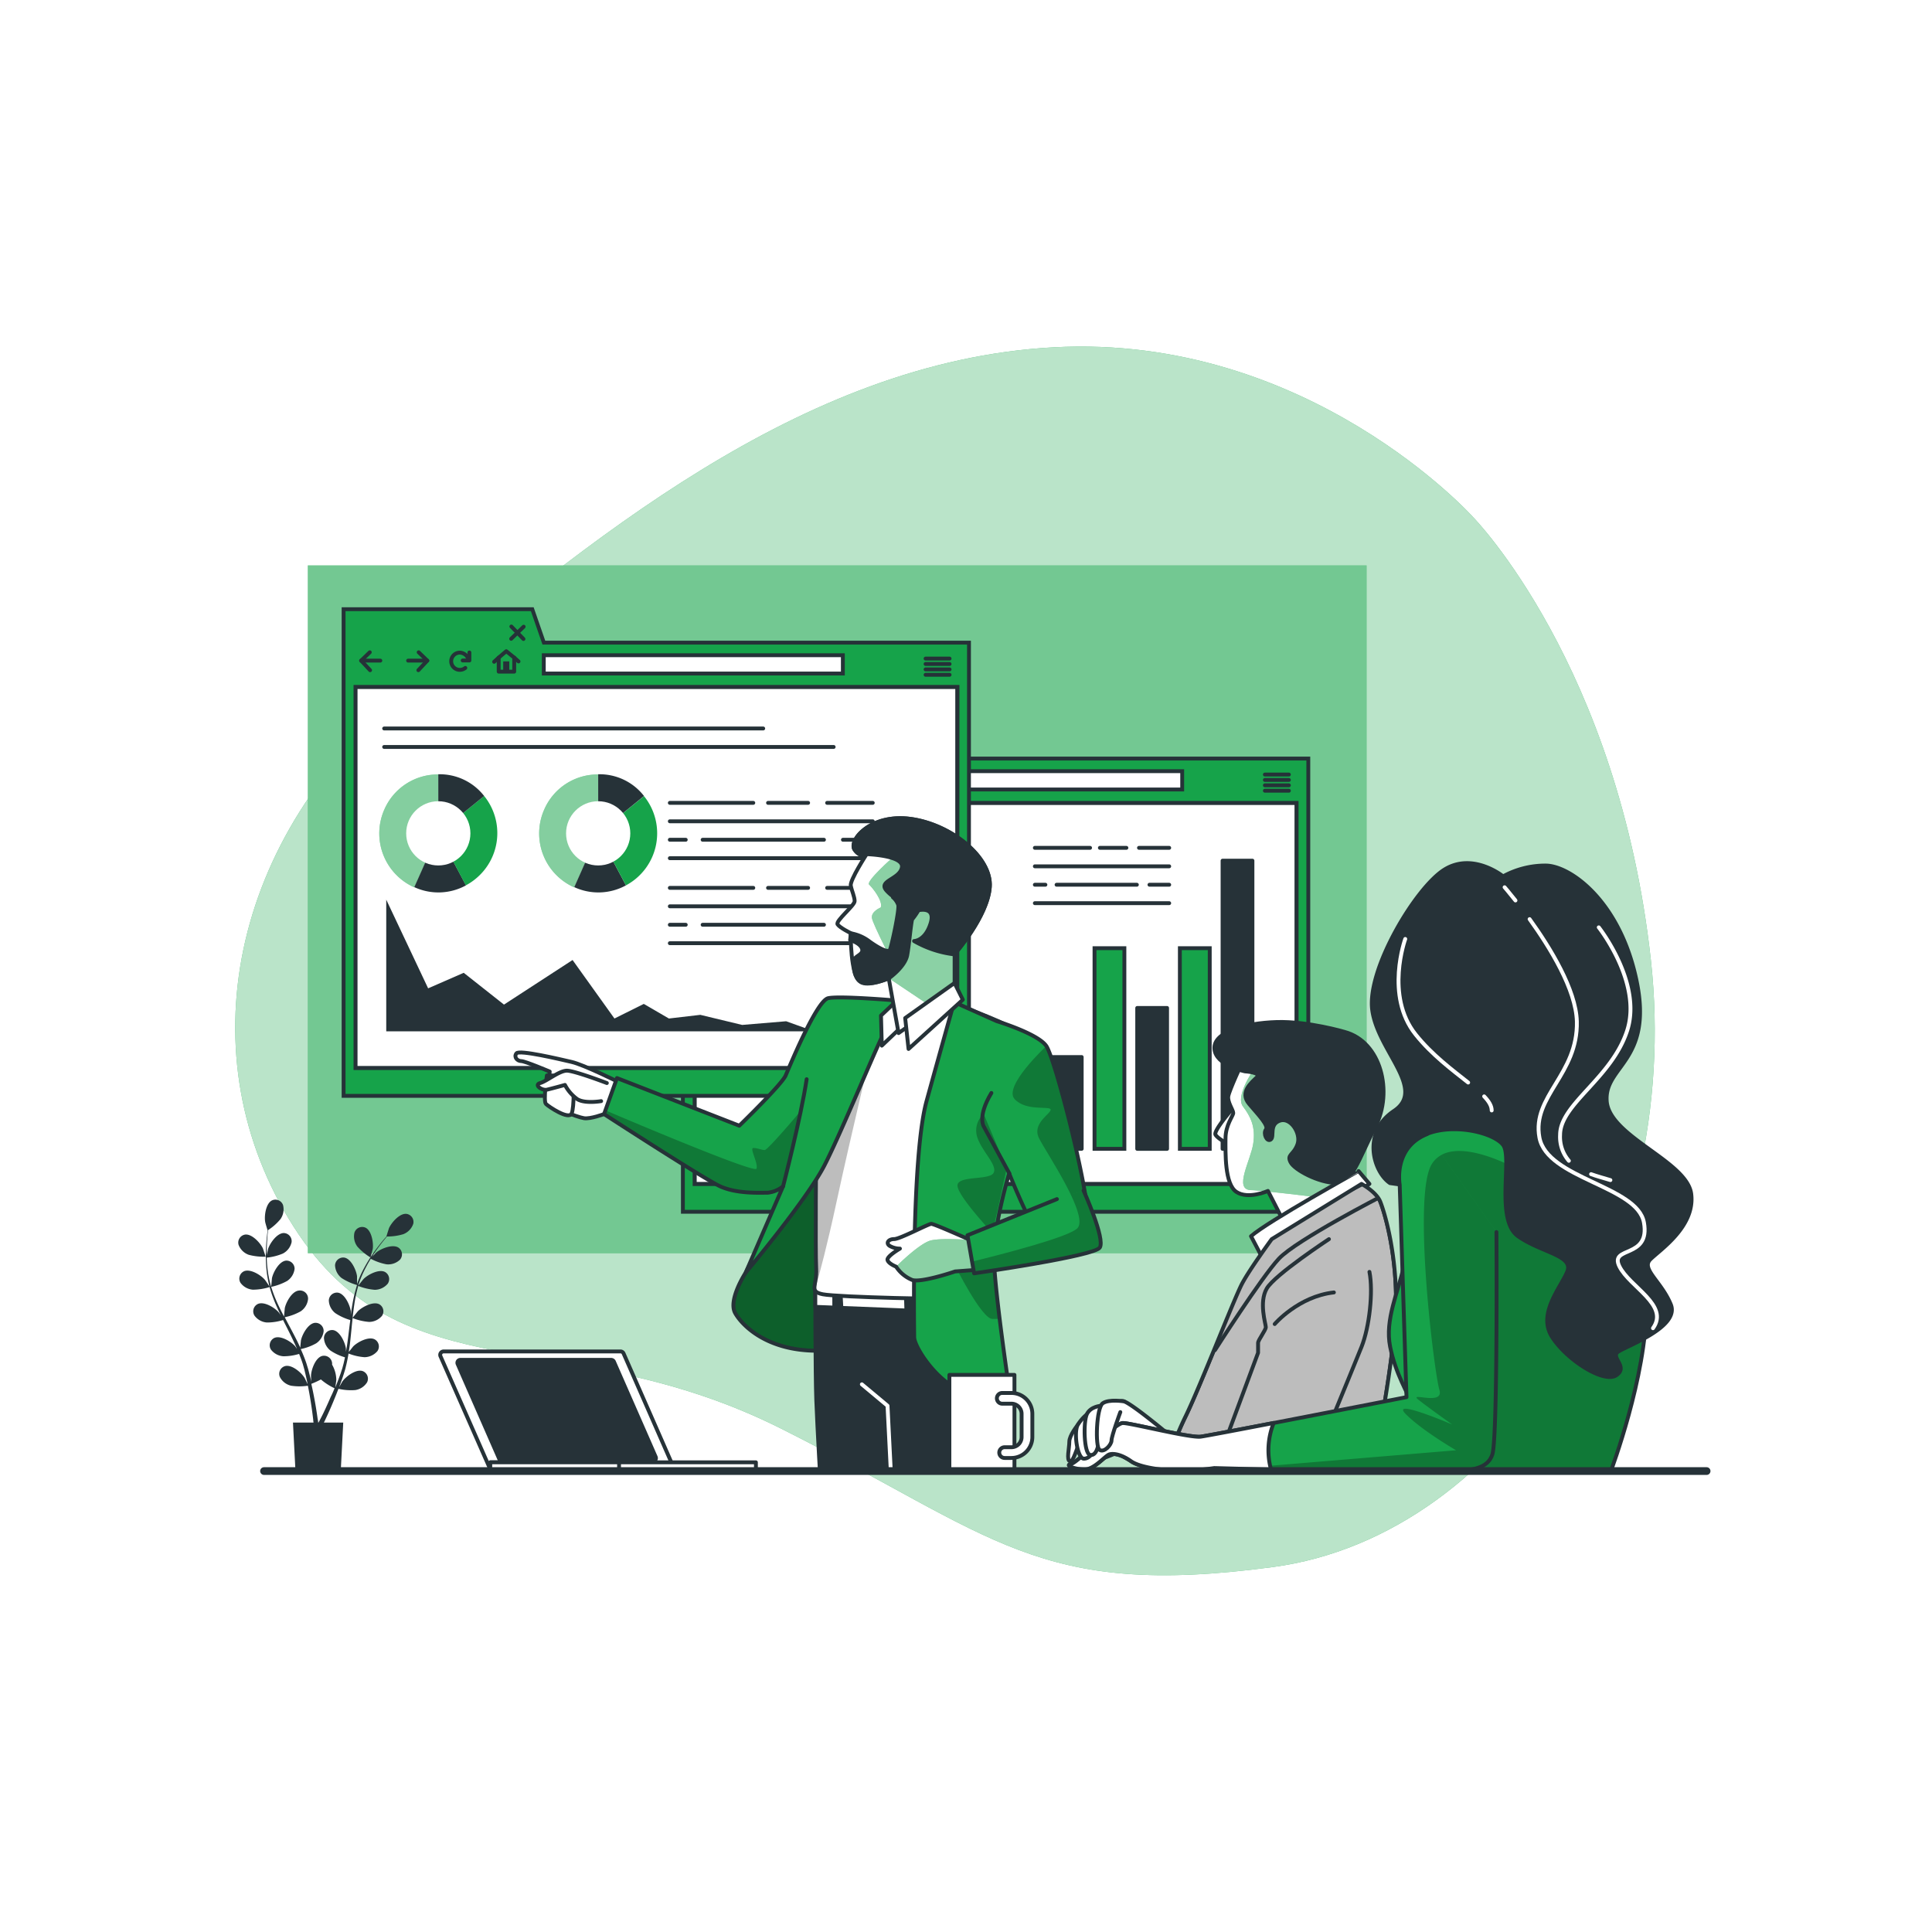 <svg class="animated" id="freepik_stories-report" xmlns="http://www.w3.org/2000/svg" xmlns:xlink="http://www.w3.org/1999/xlink" viewBox="0 0 500 500" version="1.1" xmlns:svgjs="http://svgjs.com/svgjs"><style>svg#freepik_stories-report:not(.animated) .animable {opacity: 0;}svg#freepik_stories-report.animated #freepik--background-simple--inject-93 {animation: 1s 1 forwards cubic-bezier(.36,-0.01,.5,1.38) slideLeft;animation-delay: 0s;}svg#freepik_stories-report.animated #freepik--Windows--inject-93 {animation: 1s 1 forwards cubic-bezier(.36,-0.01,.5,1.38) fadeIn;animation-delay: 0s;}svg#freepik_stories-report.animated #freepik--character-2--inject-93 {animation: 1s 1 forwards cubic-bezier(.36,-0.01,.5,1.38) zoomIn;animation-delay: 0s;}svg#freepik_stories-report.animated #freepik--character-3--inject-93 {animation: 1s 1 forwards cubic-bezier(.36,-0.01,.5,1.38) lightSpeedRight;animation-delay: 0s;}svg#freepik_stories-report.animated #freepik--character-1--inject-93 {animation: 1s 1 forwards cubic-bezier(.36,-0.01,.5,1.38) slideRight;animation-delay: 0s;}svg#freepik_stories-report.animated #freepik--Mug--inject-93 {animation: 1s 1 forwards cubic-bezier(.36,-0.01,.5,1.38) slideUp;animation-delay: 0s;}svg#freepik_stories-report.animated #freepik--Device--inject-93 {animation: 1s 1 forwards cubic-bezier(.36,-0.01,.5,1.38) zoomIn;animation-delay: 0s;}svg#freepik_stories-report.animated #freepik--Plant--inject-93 {animation: 1s 1 forwards cubic-bezier(.36,-0.01,.5,1.38) fadeIn;animation-delay: 0s;}svg#freepik_stories-report.animated #freepik--Desk--inject-93 {animation: 1s 1 forwards cubic-bezier(.36,-0.01,.5,1.38) zoomOut;animation-delay: 0s;}            @keyframes slideLeft {                0% {                    opacity: 0;                    transform: translateX(-30px);                }                100% {                    opacity: 1;                    transform: translateX(0);                }            }                    @keyframes fadeIn {                0% {                    opacity: 0;                }                100% {                    opacity: 1;                }            }                    @keyframes zoomIn {                0% {                    opacity: 0;                    transform: scale(0.5);                }                100% {                    opacity: 1;                    transform: scale(1);                }            }                    @keyframes lightSpeedRight {              from {                transform: translate3d(50%, 0, 0) skewX(-20deg);                opacity: 0;              }              60% {                transform: skewX(10deg);                opacity: 1;              }              80% {                transform: skewX(-2deg);              }              to {                opacity: 1;                transform: translate3d(0, 0, 0);              }            }                    @keyframes slideRight {                0% {                    opacity: 0;                    transform: translateX(30px);                }                100% {                    opacity: 1;                    transform: translateX(0);                }            }                    @keyframes slideUp {                0% {                    opacity: 0;                    transform: translateY(30px);                }                100% {                    opacity: 1;                    transform: inherit;                }            }                    @keyframes zoomOut {                0% {                    opacity: 0;                    transform: scale(1.5);                }                100% {                    opacity: 1;                    transform: scale(1);                }            }        </style><g id="freepik--background-simple--inject-93" class="animable" style="transform-origin: 244.566px 248.683px;"><path d="M381.28,133.88s-42.61-47.57-108.6-44-121.42,51.42-167.3,88.94S48,273.52,76,317.47s70.69,24.42,126.14,52.25,66.19,44,127.23,35.84,106.27-80.78,97.88-157.08S381.28,133.88,381.28,133.88Z" style="fill: #16A34A; transform-origin: 244.566px 248.683px;" id="elh1xs4vynx6v" class="animable"></path><g id="elv9upb5o5sq"><path d="M381.28,133.88s-42.61-47.57-108.6-44-121.42,51.42-167.3,88.94S48,273.52,76,317.47s70.69,24.42,126.14,52.25,66.19,44,127.23,35.84,106.27-80.78,97.88-157.08S381.28,133.88,381.28,133.88Z" style="fill: rgb(255, 255, 255); opacity: 0.7; transform-origin: 244.566px 248.683px;" class="animable" id="el2q7sloabftn"></path></g></g><g id="freepik--Windows--inject-93" class="animable" style="transform-origin: 216.67px 235.33px;"><rect x="79.67" y="146.33" width="274" height="178" style="fill: #16A34A; transform-origin: 216.67px 235.33px;" id="elwlfvaw0rleo" class="animable"></rect><g id="elaaopxiu0gvg"><rect x="79.67" y="146.33" width="274" height="178" style="fill: rgb(255, 255, 255); opacity: 0.4; transform-origin: 216.67px 235.33px;" class="animable" id="el3t5p84jfwc2"></rect></g><rect x="179.76" y="207.78" width="155.8" height="98.65" style="fill: rgb(255, 255, 255); stroke: rgb(38, 50, 56); stroke-miterlimit: 10; transform-origin: 257.66px 257.105px;" id="ellc36zch8lj" class="animable"></rect><path d="M228.57,196.31l-3-8.64H176.73V313.61H338.59V196.31Zm107,110.12H179.76V207.78h155.8Z" style="fill: #16A34A; stroke: rgb(38, 50, 56); stroke-miterlimit: 10; transform-origin: 257.66px 250.64px;" id="el5zee8vu1l0x" class="animable"></path><rect x="228.55" y="199.58" width="77.4" height="4.74" style="fill: rgb(255, 255, 255); stroke: rgb(38, 50, 56); stroke-miterlimit: 10; transform-origin: 267.25px 201.95px;" id="eluoldhvhzd0h" class="animable"></rect><polyline points="183.51 198.82 181.28 200.97 183.59 203.45" style="fill: none; stroke: rgb(38, 50, 56); stroke-linecap: round; stroke-linejoin: round; transform-origin: 182.435px 201.135px;" id="elnr5c2a6wul9" class="animable"></polyline><line x1="181.28" y1="200.97" x2="186.24" y2="200.97" style="fill: none; stroke: rgb(38, 50, 56); stroke-linecap: round; stroke-linejoin: round; transform-origin: 183.76px 200.97px;" id="el3a10ek10fl2" class="animable"></line><polyline points="196.16 198.82 198.4 200.97 196.08 203.45" style="fill: none; stroke: rgb(38, 50, 56); stroke-linecap: round; stroke-linejoin: round; transform-origin: 197.24px 201.135px;" id="elz92had9dzoo" class="animable"></polyline><line x1="198.4" y1="200.97" x2="193.44" y2="200.97" style="fill: none; stroke: rgb(38, 50, 56); stroke-linecap: round; stroke-linejoin: round; transform-origin: 195.92px 200.97px;" id="elq5eycxmodfk" class="animable"></line><path d="M209.06,200.68a2.44,2.44,0,0,0-2.27-1.78,2.24,2.24,0,1,0,0,4.47,2.19,2.19,0,0,0,1.41-.51" style="fill: none; stroke: rgb(38, 50, 56); stroke-linecap: round; stroke-linejoin: round; transform-origin: 206.73px 201.135px;" id="ela2mankphv94" class="animable"></path><polyline points="207.56 200.93 209.29 200.93 209.29 198.87" style="fill: none; stroke: rgb(38, 50, 56); stroke-linecap: round; stroke-linejoin: round; transform-origin: 208.425px 199.9px;" id="els0bdyl24ty" class="animable"></polyline><polygon points="220.89 200.2 218.83 198.53 216.87 200.2 216.87 203.83 220.89 203.83 220.89 200.2" style="fill: none; stroke: rgb(38, 50, 56); stroke-linecap: round; stroke-linejoin: round; transform-origin: 218.88px 201.18px;" id="elncxkwhyaci" class="animable"></polygon><rect x="218.05" y="201.18" width="1.57" height="2.52" style="fill: rgb(38, 50, 56); transform-origin: 218.835px 202.44px;" id="elsrauv5lq2bg" class="animable"></rect><line x1="216.87" y1="200.2" x2="215.69" y2="201.28" style="fill: none; stroke: rgb(38, 50, 56); stroke-linecap: round; stroke-linejoin: round; transform-origin: 216.28px 200.74px;" id="elh12cy7xp4zq" class="animable"></line><line x1="220.89" y1="200.2" x2="222" y2="201.18" style="fill: none; stroke: rgb(38, 50, 56); stroke-linecap: round; stroke-linejoin: round; transform-origin: 221.445px 200.69px;" id="el77nwv3nn81t" class="animable"></line><line x1="220.15" y1="192.14" x2="223.29" y2="195.38" style="fill: none; stroke: rgb(38, 50, 56); stroke-linecap: round; stroke-linejoin: round; transform-origin: 221.72px 193.76px;" id="elbsfitmor29n" class="animable"></line><line x1="223.34" y1="192.19" x2="220.1" y2="195.33" style="fill: none; stroke: rgb(38, 50, 56); stroke-linecap: round; stroke-linejoin: round; transform-origin: 221.72px 193.76px;" id="elkynnw928mj" class="animable"></line><line x1="327.35" y1="200.45" x2="333.56" y2="200.45" style="fill: none; stroke: rgb(38, 50, 56); stroke-linecap: round; stroke-linejoin: round; transform-origin: 330.455px 200.45px;" id="elzldrvona5tg" class="animable"></line><line x1="327.35" y1="201.85" x2="333.56" y2="201.85" style="fill: none; stroke: rgb(38, 50, 56); stroke-linecap: round; stroke-linejoin: round; transform-origin: 330.455px 201.85px;" id="elf30v5mhkwnh" class="animable"></line><line x1="327.35" y1="203.24" x2="333.56" y2="203.24" style="fill: none; stroke: rgb(38, 50, 56); stroke-linecap: round; stroke-linejoin: round; transform-origin: 330.455px 203.24px;" id="elhsxzo1y2sye" class="animable"></line><line x1="327.35" y1="204.64" x2="333.56" y2="204.64" style="fill: none; stroke: rgb(38, 50, 56); stroke-linecap: round; stroke-linejoin: round; transform-origin: 330.455px 204.64px;" id="elqltasn90oug" class="animable"></line><line x1="294.77" y1="219.42" x2="302.59" y2="219.42" style="fill: rgb(255, 255, 255); stroke: rgb(38, 50, 56); stroke-linecap: round; stroke-linejoin: round; transform-origin: 298.68px 219.42px;" id="el9v91dutd8go" class="animable"></line><line x1="284.65" y1="219.42" x2="291.51" y2="219.42" style="fill: rgb(255, 255, 255); stroke: rgb(38, 50, 56); stroke-linecap: round; stroke-linejoin: round; transform-origin: 288.08px 219.42px;" id="ela9hatjqlyep" class="animable"></line><line x1="267.82" y1="219.42" x2="282.11" y2="219.42" style="fill: rgb(255, 255, 255); stroke: rgb(38, 50, 56); stroke-linecap: round; stroke-linejoin: round; transform-origin: 274.965px 219.42px;" id="elzmk5jljzdol" class="animable"></line><line x1="267.82" y1="224.2" x2="302.59" y2="224.2" style="fill: rgb(255, 255, 255); stroke: rgb(38, 50, 56); stroke-linecap: round; stroke-linejoin: round; transform-origin: 285.205px 224.2px;" id="elumybi3tfbkd" class="animable"></line><line x1="297.48" y1="228.97" x2="302.59" y2="228.97" style="fill: rgb(255, 255, 255); stroke: rgb(38, 50, 56); stroke-linecap: round; stroke-linejoin: round; transform-origin: 300.035px 228.97px;" id="elgxn3ei5sj2" class="animable"></line><line x1="273.44" y1="228.97" x2="294.22" y2="228.97" style="fill: rgb(255, 255, 255); stroke: rgb(38, 50, 56); stroke-linecap: round; stroke-linejoin: round; transform-origin: 283.83px 228.97px;" id="el8i3hcq68ozt" class="animable"></line><line x1="267.82" y1="228.97" x2="270.55" y2="228.97" style="fill: rgb(255, 255, 255); stroke: rgb(38, 50, 56); stroke-linecap: round; stroke-linejoin: round; transform-origin: 269.185px 228.97px;" id="el0p7iwdo105na" class="animable"></line><line x1="267.82" y1="233.74" x2="302.59" y2="233.74" style="fill: rgb(255, 255, 255); stroke: rgb(38, 50, 56); stroke-linecap: round; stroke-linejoin: round; transform-origin: 285.205px 233.74px;" id="elevwt7xs65e5" class="animable"></line><rect x="272.21" y="273.56" width="7.73" height="23.75" style="fill: rgb(38, 50, 56); stroke: rgb(38, 50, 56); stroke-linecap: round; stroke-linejoin: round; transform-origin: 276.075px 285.435px;" id="elk15liebfb8" class="animable"></rect><rect x="283.26" y="245.39" width="7.73" height="51.93" style="fill: #16A34A; stroke: rgb(38, 50, 56); stroke-miterlimit: 10; transform-origin: 287.125px 271.355px;" id="eltuafrdika1q" class="animable"></rect><rect x="294.31" y="260.86" width="7.73" height="36.46" style="fill: rgb(38, 50, 56); stroke: rgb(38, 50, 56); stroke-linecap: round; stroke-linejoin: round; transform-origin: 298.175px 279.09px;" id="el9z52sent78t" class="animable"></rect><rect x="305.35" y="245.39" width="7.73" height="51.93" style="fill: #16A34A; stroke: rgb(38, 50, 56); stroke-miterlimit: 10; transform-origin: 309.215px 271.355px;" id="elq70ovayzvjd" class="animable"></rect><rect x="316.4" y="222.74" width="7.73" height="74.58" style="fill: rgb(38, 50, 56); stroke: rgb(38, 50, 56); stroke-linecap: round; stroke-linejoin: round; transform-origin: 320.265px 260.03px;" id="elokjaey4owfj" class="animable"></rect><rect x="91.95" y="177.77" width="155.8" height="98.65" style="fill: rgb(255, 255, 255); stroke: rgb(38, 50, 56); stroke-miterlimit: 10; transform-origin: 169.85px 227.095px;" id="eldz3pw6fn8sf" class="animable"></rect><path d="M140.75,166.31l-3-8.65H88.92V283.6H250.77V166.31Zm107,110.11H92V177.77h155.8Z" style="fill: #16A34A; stroke: rgb(38, 50, 56); stroke-miterlimit: 10; transform-origin: 169.845px 220.63px;" id="el09wnuaafzqvr" class="animable"></path><rect x="140.73" y="169.57" width="77.4" height="4.74" style="fill: rgb(255, 255, 255); stroke: rgb(38, 50, 56); stroke-miterlimit: 10; transform-origin: 179.43px 171.94px;" id="elovfrunxh5e" class="animable"></rect><polyline points="95.7 168.81 93.46 170.97 95.78 173.45" style="fill: none; stroke: rgb(38, 50, 56); stroke-linecap: round; stroke-linejoin: round; transform-origin: 94.62px 171.13px;" id="el55n42phjbi" class="animable"></polyline><line x1="93.46" y1="170.97" x2="98.43" y2="170.97" style="fill: none; stroke: rgb(38, 50, 56); stroke-linecap: round; stroke-linejoin: round; transform-origin: 95.945px 170.97px;" id="elt3dyv8h43dl" class="animable"></line><polyline points="108.35 168.81 110.58 170.97 108.27 173.45" style="fill: none; stroke: rgb(38, 50, 56); stroke-linecap: round; stroke-linejoin: round; transform-origin: 109.425px 171.13px;" id="elcgutug89u9q" class="animable"></polyline><line x1="110.59" y1="170.97" x2="105.62" y2="170.97" style="fill: none; stroke: rgb(38, 50, 56); stroke-linecap: round; stroke-linejoin: round; transform-origin: 108.105px 170.97px;" id="elj23y4bcsvj" class="animable"></line><path d="M121.25,170.68A2.43,2.43,0,0,0,119,168.9a2.23,2.23,0,1,0,0,4.46,2.27,2.27,0,0,0,1.42-.5" style="fill: none; stroke: rgb(38, 50, 56); stroke-linecap: round; stroke-linejoin: round; transform-origin: 119.01px 171.13px;" id="el62u72nc6jgq" class="animable"></path><polyline points="119.74 170.93 121.48 170.93 121.48 168.86" style="fill: none; stroke: rgb(38, 50, 56); stroke-linecap: round; stroke-linejoin: round; transform-origin: 120.61px 169.895px;" id="el1eqlwal8sl" class="animable"></polyline><polygon points="133.08 170.19 131.02 168.53 129.06 170.19 129.06 173.82 133.08 173.82 133.08 170.19" style="fill: none; stroke: rgb(38, 50, 56); stroke-linecap: round; stroke-linejoin: round; transform-origin: 131.07px 171.175px;" id="eljdgd7yrwdy" class="animable"></polygon><rect x="130.23" y="171.17" width="1.57" height="2.52" style="fill: rgb(38, 50, 56); transform-origin: 131.015px 172.43px;" id="elfq7kfh9oit" class="animable"></rect><line x1="129.06" y1="170.19" x2="127.88" y2="171.27" style="fill: none; stroke: rgb(38, 50, 56); stroke-linecap: round; stroke-linejoin: round; transform-origin: 128.47px 170.73px;" id="elxlqq4dsdr0i" class="animable"></line><line x1="133.08" y1="170.19" x2="134.19" y2="171.18" style="fill: none; stroke: rgb(38, 50, 56); stroke-linecap: round; stroke-linejoin: round; transform-origin: 133.635px 170.685px;" id="elhajozoxsvsk" class="animable"></line><line x1="132.34" y1="162.14" x2="135.47" y2="165.37" style="fill: none; stroke: rgb(38, 50, 56); stroke-linecap: round; stroke-linejoin: round; transform-origin: 133.905px 163.755px;" id="elak3zsk31joe" class="animable"></line><line x1="135.52" y1="162.19" x2="132.29" y2="165.32" style="fill: none; stroke: rgb(38, 50, 56); stroke-linecap: round; stroke-linejoin: round; transform-origin: 133.905px 163.755px;" id="el5lcpc9cbvwy" class="animable"></line><line x1="239.54" y1="170.44" x2="245.75" y2="170.44" style="fill: none; stroke: rgb(38, 50, 56); stroke-linecap: round; stroke-linejoin: round; transform-origin: 242.645px 170.44px;" id="elfmi5txyvu4" class="animable"></line><line x1="239.54" y1="171.84" x2="245.75" y2="171.84" style="fill: none; stroke: rgb(38, 50, 56); stroke-linecap: round; stroke-linejoin: round; transform-origin: 242.645px 171.84px;" id="elji2fdtffigk" class="animable"></line><line x1="239.54" y1="173.24" x2="245.75" y2="173.24" style="fill: none; stroke: rgb(38, 50, 56); stroke-linecap: round; stroke-linejoin: round; transform-origin: 242.645px 173.24px;" id="eldmek54g0xa4" class="animable"></line><line x1="239.54" y1="174.64" x2="245.75" y2="174.64" style="fill: none; stroke: rgb(38, 50, 56); stroke-linecap: round; stroke-linejoin: round; transform-origin: 242.645px 174.64px;" id="elphj69a9h9r" class="animable"></line><polygon points="99.96 266.9 99.96 232.83 110.8 255.78 120.01 251.76 130.43 259.99 148.18 248.45 159.02 263.59 166.61 259.81 173.11 263.59 181.24 262.64 192.07 265.25 203.45 264.3 210.69 266.9 99.96 266.9" style="fill: rgb(38, 50, 56); transform-origin: 155.325px 249.865px;" id="elx9yqqsmdwc" class="animable"></polygon><line x1="214.06" y1="207.78" x2="225.87" y2="207.78" style="fill: rgb(255, 255, 255); stroke: rgb(38, 50, 56); stroke-linecap: round; stroke-linejoin: round; transform-origin: 219.965px 207.78px;" id="el2ek36iivcwr" class="animable"></line><line x1="198.77" y1="207.78" x2="209.14" y2="207.78" style="fill: rgb(255, 255, 255); stroke: rgb(38, 50, 56); stroke-linecap: round; stroke-linejoin: round; transform-origin: 203.955px 207.78px;" id="ell8hc5blesik" class="animable"></line><line x1="173.35" y1="207.78" x2="194.95" y2="207.78" style="fill: rgb(255, 255, 255); stroke: rgb(38, 50, 56); stroke-linecap: round; stroke-linejoin: round; transform-origin: 184.15px 207.78px;" id="el8t7275tcsd8" class="animable"></line><line x1="173.35" y1="212.55" x2="225.87" y2="212.55" style="fill: rgb(255, 255, 255); stroke: rgb(38, 50, 56); stroke-linecap: round; stroke-linejoin: round; transform-origin: 199.61px 212.55px;" id="elc5x3bginz3u" class="animable"></line><line x1="218.15" y1="217.33" x2="225.87" y2="217.33" style="fill: rgb(255, 255, 255); stroke: rgb(38, 50, 56); stroke-linecap: round; stroke-linejoin: round; transform-origin: 222.01px 217.33px;" id="el86u81f59e8c" class="animable"></line><line x1="181.84" y1="217.33" x2="213.24" y2="217.33" style="fill: rgb(255, 255, 255); stroke: rgb(38, 50, 56); stroke-linecap: round; stroke-linejoin: round; transform-origin: 197.54px 217.33px;" id="elcasqwbofds5" class="animable"></line><line x1="173.35" y1="217.33" x2="177.47" y2="217.33" style="fill: rgb(255, 255, 255); stroke: rgb(38, 50, 56); stroke-linecap: round; stroke-linejoin: round; transform-origin: 175.41px 217.33px;" id="elvhag3o6edj9" class="animable"></line><line x1="173.35" y1="222.1" x2="225.87" y2="222.1" style="fill: rgb(255, 255, 255); stroke: rgb(38, 50, 56); stroke-linecap: round; stroke-linejoin: round; transform-origin: 199.61px 222.1px;" id="elmn3x3m16iio" class="animable"></line><line x1="225.87" y1="229.78" x2="214.06" y2="229.78" style="fill: rgb(255, 255, 255); stroke: rgb(38, 50, 56); stroke-linecap: round; stroke-linejoin: round; transform-origin: 219.965px 229.78px;" id="elxyrd96wj6e" class="animable"></line><line x1="198.77" y1="229.78" x2="209.14" y2="229.78" style="fill: rgb(255, 255, 255); stroke: rgb(38, 50, 56); stroke-linecap: round; stroke-linejoin: round; transform-origin: 203.955px 229.78px;" id="elt4bxwfleu5" class="animable"></line><line x1="173.35" y1="229.78" x2="194.95" y2="229.78" style="fill: rgb(255, 255, 255); stroke: rgb(38, 50, 56); stroke-linecap: round; stroke-linejoin: round; transform-origin: 184.15px 229.78px;" id="el4uh399fe25h" class="animable"></line><line x1="173.35" y1="234.55" x2="225.87" y2="234.55" style="fill: rgb(255, 255, 255); stroke: rgb(38, 50, 56); stroke-linecap: round; stroke-linejoin: round; transform-origin: 199.61px 234.55px;" id="el8h44ras8mrq" class="animable"></line><line x1="225.87" y1="239.33" x2="218.15" y2="239.33" style="fill: rgb(255, 255, 255); stroke: rgb(38, 50, 56); stroke-linecap: round; stroke-linejoin: round; transform-origin: 222.01px 239.33px;" id="elg2mbvc2dci" class="animable"></line><line x1="181.84" y1="239.33" x2="213.24" y2="239.33" style="fill: rgb(255, 255, 255); stroke: rgb(38, 50, 56); stroke-linecap: round; stroke-linejoin: round; transform-origin: 197.54px 239.33px;" id="elq2jihiycnfb" class="animable"></line><line x1="173.35" y1="239.33" x2="177.47" y2="239.33" style="fill: rgb(255, 255, 255); stroke: rgb(38, 50, 56); stroke-linecap: round; stroke-linejoin: round; transform-origin: 175.41px 239.33px;" id="el21mwsgxkcbq" class="animable"></line><line x1="173.35" y1="244.1" x2="225.87" y2="244.1" style="fill: rgb(255, 255, 255); stroke: rgb(38, 50, 56); stroke-linecap: round; stroke-linejoin: round; transform-origin: 199.61px 244.1px;" id="el8fl6h169xai" class="animable"></line><path d="M113.43,215.64l-6.21,14a15.27,15.27,0,0,1-7.74-20.16,15.08,15.08,0,0,1,14-9.05Z" style="fill: #16A34A; transform-origin: 105.82px 215.034px;" id="elnazyi1zqoeb" class="animable"></path><g id="ellbuke7a5irm"><g style="opacity: 0.47; transform-origin: 105.82px 215.034px;" class="animable" id="elduhgbyllhr"><path d="M113.43,215.64l-6.21,14a15.27,15.27,0,0,1-7.74-20.16,15.08,15.08,0,0,1,14-9.05Z" style="fill: rgb(255, 255, 255); transform-origin: 105.82px 215.034px;" id="elyi18h0crv9m" class="animable"></path></g></g><path d="M113.43,215.64l7.17,13.49a14.85,14.85,0,0,1-13.38.46Z" style="fill: rgb(38, 50, 56); transform-origin: 113.91px 223.301px;" id="elyvf2spvws5" class="animable"></path><path d="M113.43,215.64,125.3,206A15.26,15.26,0,0,1,123,227.51a14.76,14.76,0,0,1-2.44,1.62Z" style="fill: #16A34A; transform-origin: 121.068px 217.565px;" id="elbfjwlz52px" class="animable"></path><path d="M113.43,215.64V200.38A14.58,14.58,0,0,1,125.3,206Z" style="fill: rgb(38, 50, 56); transform-origin: 119.365px 208.008px;" id="elfp2f8mg5r0t" class="animable"></path><circle cx="113.43" cy="215.67" r="8.31" style="fill: rgb(255, 255, 255); transform-origin: 113.43px 215.67px;" id="elwjrszdx7u3" class="animable"></circle><path d="M154.81,215.64l-6.21,14a15.26,15.26,0,0,1-7.74-20.16,15.07,15.07,0,0,1,13.95-9.05Z" style="fill: #16A34A; transform-origin: 147.174px 215.035px;" id="el4frr25nezn4" class="animable"></path><g id="el10blajefimu"><g style="opacity: 0.47; transform-origin: 147.174px 215.035px;" class="animable" id="elk6jy7u7wy4o"><path d="M154.81,215.64l-6.21,14a15.26,15.26,0,0,1-7.74-20.16,15.07,15.07,0,0,1,13.95-9.05Z" style="fill: rgb(255, 255, 255); transform-origin: 147.174px 215.035px;" id="elctv3z0qigeh" class="animable"></path></g></g><path d="M154.81,215.64,162,229.13a14.85,14.85,0,0,1-13.38.46Z" style="fill: rgb(38, 50, 56); transform-origin: 155.31px 223.301px;" id="eltmxg9sy1ekb" class="animable"></path><path d="M154.81,215.64l11.86-9.6A15.28,15.28,0,0,1,162,229.13Z" style="fill: #16A34A; transform-origin: 162.442px 217.585px;" id="elkmc6invypdg" class="animable"></path><path d="M154.81,215.64V200.38A14.56,14.56,0,0,1,166.67,206Z" style="fill: rgb(38, 50, 56); transform-origin: 160.74px 208.008px;" id="ele4bp2764jc8" class="animable"></path><circle cx="154.81" cy="215.67" r="8.31" style="fill: rgb(255, 255, 255); transform-origin: 154.81px 215.67px;" id="elw11k93iqry" class="animable"></circle><line x1="99.42" y1="188.53" x2="197.52" y2="188.53" style="fill: rgb(255, 255, 255); stroke: rgb(38, 50, 56); stroke-linecap: round; stroke-linejoin: round; transform-origin: 148.47px 188.53px;" id="elc4stnbo05m" class="animable"></line><line x1="99.42" y1="193.31" x2="215.75" y2="193.31" style="fill: rgb(255, 255, 255); stroke: rgb(38, 50, 56); stroke-linecap: round; stroke-linejoin: round; transform-origin: 157.585px 193.31px;" id="elrd5e44avu5" class="animable"></line></g><g id="freepik--character-2--inject-93" class="animable" style="transform-origin: 331.45px 322.557px;"><path d="M318.9,287s-4.85,5.62-4.34,6.64,4.6,3.57,4.85,2a63.63,63.63,0,0,0,1-7.41C320.44,286.47,320.69,286,318.9,287Z" style="fill: rgb(255, 255, 255); stroke: rgb(38, 50, 56); stroke-linecap: round; stroke-linejoin: round; transform-origin: 317.48px 291.31px;" id="el8xecj4uliki" class="animable"></path><path d="M321.46,275s-3.32,7.15-3.58,8.69,1.28,3.57,1.28,4.34-2,3.06-2,6.64-.26,11.75,2.81,13.79,8.17-.25,8.17-.25l4.85,9.45,19.41-11.24-2.81-4.34s4.09-11,1-19.41-14-9.71-18.39-10S323,271.91,321.46,275Z" style="fill: rgb(255, 255, 255); transform-origin: 334.777px 295.059px;" id="el1mo8cu9vo6r" class="animable"></path><g style="clip-path: url(&quot;#freepik--clip-path--inject-93&quot;); transform-origin: 336.776px 291.425px;" id="el8b70cqmefys" class="animable"><path d="M349.55,302.05s4.09-11,1-19.41-14-9.71-18.39-10c-.71,0-1.44-.09-2.17-.12L324.33,277s-4.66,6.67-2.66,9.33,3.33,5.34,2.66,9.67-5.09,11.82-.66,12c.91,0,2.35.16,4.06.33l.37-.15.1.2c6.54.66,16.47,1.95,16.47,1.95l1-.05,6.71-3.89Z" style="fill: #16A34A; transform-origin: 336.776px 291.425px;" id="elzmpcxcft07n" class="animable"></path><g id="elazawxke3td"><path d="M349.55,302.05s4.09-11,1-19.41-14-9.71-18.39-10c-.71,0-1.44-.09-2.17-.12L324.33,277s-4.66,6.67-2.66,9.33,3.33,5.34,2.66,9.67-5.09,11.82-.66,12c.91,0,2.35.16,4.06.33l.37-.15.1.2c6.54.66,16.47,1.95,16.47,1.95l1-.05,6.71-3.89Z" style="fill: rgb(255, 255, 255); opacity: 0.5; transform-origin: 336.776px 291.425px;" class="animable" id="elvvd1cdk5u1"></path></g></g><path d="M321.46,275s-3.32,7.15-3.58,8.69,1.28,3.57,1.28,4.34-2,3.06-2,6.64-.26,11.75,2.81,13.79,8.17-.25,8.17-.25l4.85,9.45,19.41-11.24-2.81-4.34s4.09-11,1-19.41-14-9.71-18.39-10S323,271.91,321.46,275Z" style="fill: none; stroke: rgb(38, 50, 56); stroke-linecap: round; stroke-linejoin: round; transform-origin: 334.777px 295.059px;" id="el8kta41p0yj6" class="animable"></path><path d="M348,267.06s-9.45-2.81-17.62-2.56-16.35,2.56-16.09,6.9,7.91,5.87,7.91,5.87,4.35.26,3.07,1.53-4.6,3.84-2,6.9,5.1,5.62,4.34,6.64.25,3.32,1.27,2.56-.51-3.84,2.3-4.86,5.62,3.32,4.6,6.13-2.81,2.56-1.79,4.6,7.41,5.36,11.75,5.36,5.62-5.62,10.22-14.56S357.47,269.61,348,267.06Z" style="fill: rgb(38, 50, 56); stroke: rgb(38, 50, 56); stroke-linecap: round; stroke-linejoin: round; transform-origin: 336.172px 285.307px;" id="elwbthaze0tul" class="animable"></path><path d="M323.76,319.93l2.55,4.85,28.1-18.39-2.81-3.32S328.1,316.09,323.76,319.93Z" style="fill: rgb(255, 255, 255); stroke: rgb(38, 50, 56); stroke-linecap: round; stroke-linejoin: round; transform-origin: 339.085px 313.925px;" id="eljp9wmtqj93" class="animable"></path><path d="M329.12,320.69s-5.62,7.66-7.66,11.49-10.73,26.31-14.56,34.23a76,76,0,0,0-5.3,14.22h53.57s6.13-30.57,6.13-43.85-3.06-23.24-4.09-25.79-4.85-4.6-4.85-4.6Z" style="fill: rgb(255, 255, 255); transform-origin: 331.45px 343.51px;" id="eldt2reetwjfp" class="animable"></path><g style="clip-path: url(&quot;#freepik--clip-path-2--inject-93&quot;); transform-origin: 331.45px 343.1px;" id="elj7mo1z8n35" class="animable"><path d="M329.12,320.69s-5.62,7.66-7.66,11.49-10.73,26.31-14.56,34.23a76,76,0,0,0-5.3,14.22h53.57s6.13-30.57,6.13-43.85-3.06-23.24-4.09-25.79-4.85-4.6-4.85-4.6Z" style="fill: rgb(189, 189, 189); stroke: rgb(38, 50, 56); stroke-linecap: round; stroke-linejoin: round; transform-origin: 331.45px 343.51px;" id="ely17rcnpkxxl" class="animable"></path><path d="M314.43,349.42s12-18.79,16.52-23.65,26.94-16.36,26.94-16.36l-3.54-3.84s-23.07,11.45-26.64,15S313.79,345.2,314.43,349.42Z" style="fill: rgb(189, 189, 189); stroke: rgb(38, 50, 56); stroke-linecap: round; stroke-linejoin: round; transform-origin: 336.146px 327.495px;" id="el7mq3flfd5u" class="animable"></path></g><path d="M329.12,320.69s-5.62,7.66-7.66,11.49-10.73,26.31-14.56,34.23a76,76,0,0,0-5.3,14.22h53.57s6.13-30.57,6.13-43.85-3.06-23.24-4.09-25.79-4.85-4.6-4.85-4.6Z" style="fill: none; stroke: rgb(38, 50, 56); stroke-linecap: round; stroke-linejoin: round; transform-origin: 331.45px 343.51px;" id="elb0ho9pugl86" class="animable"></path><path d="M343.93,320.69s-14,9.2-16.09,12.77-.25,9.2-.25,10-2,3.32-2,4.09v2.55l-11,29.63h25s10.73-26.05,12.77-31.16,3.07-14.3,2.05-19.41" style="fill: none; stroke: rgb(38, 50, 56); stroke-linecap: round; stroke-linejoin: round; transform-origin: 334.699px 350.21px;" id="el3zqbrvw17x7" class="animable"></path><path d="M329.89,342.66s6.13-7.16,15.32-8.18" style="fill: none; stroke: rgb(38, 50, 56); stroke-linecap: round; stroke-linejoin: round; transform-origin: 337.55px 338.57px;" id="elh20ukibajks" class="animable"></path></g><g id="freepik--character-3--inject-93" class="animable" style="transform-origin: 357.1px 302.206px;"><path d="M389.4,290.31s-17.64-3.53-22.58.7-2.12,30-3.53,36.7-4.94,13.76-3.53,20.81,4.59,12,6,15.53-.36,16.58-.36,16.58h51.52s9.17-24.34,9.17-42.69-5.65-34.22-14.11-40.22S389.4,290.31,389.4,290.31Z" style="fill: #16A34A; transform-origin: 392.762px 334.78px;" id="elh4d8l1xdhzw" class="animable"></path><g style="clip-path: url(&quot;#freepik--clip-path-3--inject-93&quot;); transform-origin: 395.716px 339.241px;" id="el7qj66kazmyd" class="animable"><g id="el5d3qy48skou"><path d="M370.51,301.33c-5,8.34.67,54,2,58.34s-8.33.33-5.33,2.66,8.66,6.34,8.66,6.34A104.2,104.2,0,0,0,366,365a19.5,19.5,0,0,1,.27,3.16,94.68,94.68,0,0,0,10.54,7.15l-10.95.92c-.23,2.51-.49,4.38-.49,4.38h51.52s9.17-24.34,9.17-42.69a77.89,77.89,0,0,0-3.17-22.58l-30.74-13S375.51,293,370.51,301.33Z" style="opacity: 0.26; transform-origin: 395.716px 339.241px;" class="animable" id="elhi0cbdyckde"></path></g></g><path d="M389.4,290.31s-17.64-3.53-22.58.7-2.12,30-3.53,36.7-4.94,13.76-3.53,20.81,4.59,12,6,15.53-.36,16.58-.36,16.58h51.52s9.17-24.34,9.17-42.69-5.65-34.22-14.11-40.22S389.4,290.31,389.4,290.31Z" style="fill: none; stroke: rgb(38, 50, 56); stroke-linecap: round; stroke-linejoin: round; transform-origin: 392.762px 334.78px;" id="elv56dez1ftwg" class="animable"></path><path d="M389,226.8s-7.76-6.35-15.17-1.76-20.11,25.75-18.7,36.34,14.12,20.46,5.65,26.11-5.29,15.87-1.06,18.7l2.47.35s0-10.23,7.06-13.06,17.28-.35,19.75,2.83-2.11,19.4,3.88,23.64,14.47,4.94,12.71,9.17-7.77,10.94-3.89,16.94,13.41,12,16.59,9.87-1.41-4.58.35-6,16.23-6.35,13.76-12.35-7.76-9.18-5.29-11.65,11.64-8.46,10.58-16.93-21.17-14.82-21.87-24,12-10.23,7.76-31S406.33,224,400,224A22.78,22.78,0,0,0,389,226.8Z" style="fill: rgb(38, 50, 56); stroke: rgb(38, 50, 56); stroke-linecap: round; stroke-linejoin: round; transform-origin: 396.398px 289.871px;" id="elcck45pzr3g7" class="animable"></path><path d="M395.86,237.87c5.32,7.38,12,18.25,12.23,26.47.33,13.69-11.69,19.37-9.69,30.05s25.35,12.52,27.05,22-9,6-6.35,11.35,13,10,8.69,16" style="fill: none; stroke: rgb(255, 255, 255); stroke-linecap: round; stroke-linejoin: round; transform-origin: 412.343px 290.805px;" id="eltxi8w9fbem" class="animable"></path><path d="M389.39,229.62s1.12,1.28,2.81,3.42" style="fill: none; stroke: rgb(255, 255, 255); stroke-linecap: round; stroke-linejoin: round; transform-origin: 390.795px 231.33px;" id="elpt6vgrqdvap" class="animable"></path><path d="M384.1,283.74c1.22,1.28,1.95,2.47,1.95,3.64" style="fill: none; stroke: rgb(255, 255, 255); stroke-linecap: round; stroke-linejoin: round; transform-origin: 385.075px 285.56px;" id="eladwqzk0rbs" class="animable"></path><path d="M363.68,243s-5.34,14.69,2.67,24.71c4.27,5.34,9.58,9.25,13.61,12.45" style="fill: none; stroke: rgb(255, 255, 255); stroke-linecap: round; stroke-linejoin: round; transform-origin: 370.948px 261.58px;" id="eldrs682nrouw" class="animable"></path><path d="M411.77,303.87c1.55.56,3.24,1,5,1.54" style="fill: none; stroke: rgb(255, 255, 255); stroke-linecap: round; stroke-linejoin: round; transform-origin: 414.27px 304.64px;" id="elw8o7cjabc1e" class="animable"></path><path d="M413.76,240s11.35,14.36,7.35,26.71-17.36,19-17.36,27a9.46,9.46,0,0,0,2.27,6.7" style="fill: none; stroke: rgb(255, 255, 255); stroke-linecap: round; stroke-linejoin: round; transform-origin: 412.849px 270.205px;" id="elj0qyipskf8" class="animable"></path><path d="M278.86,368.87s-2.12,2.61-2.12,4.24-.81,4.88.17,5.05,1.62-3.43,2.6-4.73,3.42-1.63,3.26-3.42S280.33,366.59,278.86,368.87Z" style="fill: rgb(255, 255, 255); stroke: rgb(38, 50, 56); stroke-linecap: round; stroke-linejoin: round; transform-origin: 279.602px 372.959px;" id="elu27wus1g3jp" class="animable"></path><path d="M302.33,371.15s-9.13-7.66-11.41-8.47-6.85,4.4-9.62,9.45-1.3,6.19.17,6.35,7.82-2.6,7.82-2.6a19.75,19.75,0,0,0,7.66,3.74c4.4,1,10.75-1.63,10.92-4.23S302.33,371.15,302.33,371.15Z" style="fill: rgb(255, 255, 255); stroke: rgb(38, 50, 56); stroke-linecap: round; stroke-linejoin: round; transform-origin: 293.806px 371.217px;" id="eld8ycdxppikl" class="animable"></path><path d="M387.28,318.86s.35,53.3-1.06,57.54-6.35,4.23-14.46,4.58-57.51-1.05-57.51-1.05a66.64,66.64,0,0,1-8.47.7c-3.88,0-10.59-.7-13.06-2.47s-4.58-2.12-5.64-1.76-3.88,3.88-6.35,3.88-5.3-1.06-3.53-1.41,11.29-10.59,13.41-10.59,17.28,3.88,20.11,3.53S364,361.58,364,361.58l-1.76-55s-1.77-9.53,7.06-13.06" style="fill: #16A34A; transform-origin: 331.983px 337.278px;" id="el7fy97zcfimp" class="animable"></path><g style="clip-path: url(&quot;#freepik--clip-path-4--inject-93&quot;); transform-origin: 353.564px 339.924px;" id="elkpiej2rd84q" class="animable"><g id="el58pgxw2g1ph"><path d="M373.22,298.81a6.6,6.6,0,0,0-2.71,2.52c-5,8.34.67,54,2,58.34s-8.33.33-5.33,2.66,8.66,6.34,8.66,6.34-16.33-7-12-2.67,13,9.33,13,9.33l-57,4.75c13.18.36,45.46,1.18,51.89.9,8.11-.35,13.05-.35,14.46-4.58s1.06-58.57,1.06-58.57Z" style="opacity: 0.26; transform-origin: 353.564px 339.924px;" class="animable" id="el51z6ck5sy28"></path></g></g><path d="M387.28,318.86s.35,53.3-1.06,57.54-6.35,4.23-14.46,4.58-57.51-1.05-57.51-1.05a66.64,66.64,0,0,1-8.47.7c-3.88,0-10.59-.7-13.06-2.47s-4.58-2.12-5.64-1.76-3.88,3.88-6.35,3.88-5.3-1.06-3.53-1.41,11.29-10.59,13.41-10.59,17.28,3.88,20.11,3.53S364,361.58,364,361.58l-1.76-55s-1.77-9.53,7.06-13.06" style="fill: none; stroke: rgb(38, 50, 56); stroke-linecap: round; stroke-linejoin: round; transform-origin: 331.983px 337.278px;" id="eljjeq8nznanr" class="animable"></path><path d="M328.94,380.32a19,19,0,0,1,.69-12.06c-9.64,1.86-17.82,3.41-18.91,3.55-2.83.35-18-3.53-20.11-3.53S279,378.51,277.2,378.87s1.06,1.41,3.53,1.41,5.29-3.53,6.35-3.88,3.17,0,5.64,1.76,9.18,2.47,13.06,2.47a66.64,66.64,0,0,0,8.47-.7Z" style="fill: rgb(255, 255, 255); stroke: rgb(38, 50, 56); stroke-linecap: round; stroke-linejoin: round; transform-origin: 303.132px 374.445px;" id="elgpjiglbk4r5" class="animable"></path><path d="M282.61,365.12a10.7,10.7,0,0,0-3.75,3.75c-1,2.12,0,8.63,1.63,8.63s2.77-1.79,2.77-4.07S282.61,365.12,282.61,365.12Z" style="fill: rgb(255, 255, 255); stroke: rgb(38, 50, 56); stroke-linecap: round; stroke-linejoin: round; transform-origin: 280.86px 371.31px;" id="elv5ueuwxp49" class="animable"></path><path d="M284.89,363.82s-2.61.16-3.59,2.12-.81,10.26.82,10.59,2.28-2.45,2.28-4.24S284.89,363.82,284.89,363.82Z" style="fill: rgb(255, 255, 255); stroke: rgb(38, 50, 56); stroke-linecap: round; stroke-linejoin: round; transform-origin: 282.793px 370.188px;" id="els1azm4imb8l" class="animable"></path><path d="M290.92,362.68s-3.91-.66-5.54.49-2,11.24-.82,12.05,3.1-1.3,3.1-2.44,2.28-7.33,2.28-7.33" style="fill: rgb(255, 255, 255); stroke: rgb(38, 50, 56); stroke-linecap: round; stroke-linejoin: round; transform-origin: 287.395px 368.946px;" id="elfqgowo619m" class="animable"></path></g><g id="freepik--character-1--inject-93" class="animable" style="transform-origin: 209.128px 298.852px;"><g style="clip-path: url(&quot;#freepik--clip-path-5--inject-93&quot;); transform-origin: 209.128px 298.852px;" id="elt2193jqrh3g" class="animable"><path d="M193,329.33s-4.68,7.1-2.71,10.55,9.12,10.59,23.89,9.6,5.91-25.85,7.63-41.12-4.67-17.48-9.85-13.54-11.57,22.9-14,26.1A57,57,0,0,0,193,329.33Z" style="fill: #16A34A; transform-origin: 206.353px 321.341px;" id="elpny66j9jaz" class="animable"></path><g style="clip-path: url(&quot;#freepik--clip-path-6--inject-93&quot;); transform-origin: 206.353px 321.341px;" id="eluwh228vfwlh" class="animable"><g id="ele6bhyf5lteb"><path d="M193,329.33s-4.68,7.1-2.71,10.55,9.12,10.59,23.89,9.6,5.91-25.85,7.63-41.12-4.67-17.48-9.85-13.54-11.57,22.9-14,26.1A57,57,0,0,0,193,329.33Z" style="stroke: rgb(38, 50, 56); stroke-linecap: round; stroke-linejoin: round; opacity: 0.42; transform-origin: 206.353px 321.341px;" class="animable" id="elibfrw51a7u9"></path></g></g><path d="M193,329.33s-4.68,7.1-2.71,10.55,9.12,10.59,23.89,9.6,5.91-25.85,7.63-41.12-4.67-17.48-9.85-13.54-11.57,22.9-14,26.1A57,57,0,0,0,193,329.33Z" style="fill: none; stroke: rgb(38, 50, 56); stroke-linecap: round; stroke-linejoin: round; transform-origin: 206.353px 321.341px;" id="ely3q8v820y5" class="animable"></path><path d="M211,333.48s0,21.91.25,28.81,1.23,23.64,1.23,23.64h46.29l-2.46-50-.74-2.46Z" style="fill: rgb(38, 50, 56); stroke: rgb(38, 50, 56); stroke-linecap: round; stroke-linejoin: round; transform-origin: 234.885px 359.7px;" id="el4aqywozkc6w" class="animable"></path><polygon points="237.91 339.28 256.49 340.03 256.29 335.94 255.55 333.48 237.62 333.48 237.91 339.28" style="fill: rgb(255, 255, 255); stroke: rgb(38, 50, 56); stroke-linecap: round; stroke-linejoin: round; transform-origin: 247.055px 336.755px;" id="elqqsdss23t5j" class="animable"></polygon><path d="M215.9,333.48H211s0,1.89,0,4.73l4.91.19Z" style="fill: rgb(255, 255, 255); stroke: rgb(38, 50, 56); stroke-linecap: round; stroke-linejoin: round; transform-origin: 213.455px 335.94px;" id="el4zwanvjsfps" class="animable"></path><polygon points="217.47 333.48 217.75 338.48 234.57 339.15 234.4 333.48 217.47 333.48" style="fill: rgb(255, 255, 255); stroke: rgb(38, 50, 56); stroke-linecap: round; stroke-linejoin: round; transform-origin: 226.02px 336.315px;" id="elnu80xgpy6x" class="animable"></polygon><path d="M211.23,295.55s-.25,28.32,0,32.76-2,5.91,1.72,6.65,33.74,1.47,36.69,1,3-2,3.7-3.45,10.58-64.76,8.37-66.49-16.25-6.89-17.49-6.89-19.45,1-22.9,1.48-7.39-.5-7.63,1.47S211.23,295.55,211.23,295.55Z" style="fill: rgb(255, 255, 255); transform-origin: 236.407px 297.619px;" id="eloxh6bb13icg" class="animable"></path><g style="clip-path: url(&quot;#freepik--clip-path-7--inject-93&quot;); transform-origin: 218.558px 301.139px;" id="ele304lkdwz4" class="animable"><path d="M226.32,268.51s-5.77-.28-6.87.27c-.62.31-4.4,9.59-7.57,17.59-.37,5.21-.65,9.18-.65,9.18s-.25,28.32,0,32.76c.16,2.91-.73,4.54-.33,5.53,1.25-4.34,3.24-11.83,5.53-22.48C220.28,293.5,226.32,268.51,226.32,268.51Z" style="fill: rgb(189, 189, 189); transform-origin: 218.558px 301.139px;" id="ely9thje7cjw" class="animable"></path></g><path d="M211.23,295.55s-.25,28.32,0,32.76-2,5.91,1.72,6.65,33.74,1.47,36.69,1,3-2,3.7-3.45,10.58-64.76,8.37-66.49-16.25-6.89-17.49-6.89-19.45,1-22.9,1.48-7.39-.5-7.63,1.47S211.23,295.55,211.23,295.55Z" style="fill: none; stroke: rgb(38, 50, 56); stroke-linecap: round; stroke-linejoin: round; transform-origin: 236.407px 297.619px;" id="el468b3rkrdjm" class="animable"></path><path d="M160,280s-8.86-4.43-12.06-5.17-13.55-3.2-14.29-2.22.25,2,1.24,2,7.38,2.71,7.38,2.71-.73,5.91-.73,7.39,7.88,4.43,9.6,4.68,5.19-1.07,5.19-1.07l2.44-.66Z" style="fill: rgb(255, 255, 255); stroke: rgb(38, 50, 56); stroke-linecap: round; stroke-linejoin: round; transform-origin: 146.696px 280.902px;" id="el21b7qixmrfpg" class="animable"></path><path d="M141.54,278.32s-1,6.65-.25,7.38,5.91,4.19,6.65,2.47.49-8.38.49-9.11S141.54,278.32,141.54,278.32Z" style="fill: rgb(255, 255, 255); stroke: rgb(38, 50, 56); stroke-linecap: round; stroke-linejoin: round; transform-origin: 144.741px 283.482px;" id="elnps2xvidhym" class="animable"></path><path d="M157.05,280.29s-8.37-3.2-10.34-3.2-5.17,2.7-6.9,3.2.49,2,1.73,1.72,4.67-1.23,4.67-1.23a10.54,10.54,0,0,0,3.21,3.69c2,1.23,6.15.5,6.15.5" style="fill: rgb(255, 255, 255); stroke: rgb(38, 50, 56); stroke-linecap: round; stroke-linejoin: round; transform-origin: 148.113px 281.138px;" id="el23kx7kw403l" class="animable"></path><path d="M232.1,258.94s-14.77-1.27-17.77-.61-10,17.67-11,20-12,13-12,13L159.67,279l-3.34,9.33S182,305,186.33,307s10.34,1.67,12.34,1.67a7.48,7.48,0,0,0,4-1.67L193,329.33s15.67-18.66,20.33-27.66,15.34-35.34,16.34-36S232.1,258.94,232.1,258.94Z" style="fill: #16A34A; transform-origin: 194.215px 293.735px;" id="elhgr55i5brlw" class="animable"></path><g style="clip-path: url(&quot;#freepik--clip-path-8--inject-93&quot;); transform-origin: 182.07px 298.075px;" id="elz9dygi7yt08" class="animable"><g id="el1ta6j7x0ict"><path d="M197.91,297.63c-.8,0-1.87-.53-2.94-.53s1.34,4,.8,5.36-38.84-15-38.84-15l-.07,1.21c3.62,2.35,25.5,16.5,29.47,18.33,4.34,2,10.34,1.67,12.34,1.67a6.87,6.87,0,0,0,3.61-1.38c2.92-7.45,5-19.83,5-19.83S198.72,297.63,197.91,297.63Z" style="opacity: 0.26; transform-origin: 182.07px 298.075px;" class="animable" id="eldpr1a2w4j0f"></path></g></g><path d="M232.1,258.94s-14.77-1.27-17.77-.61-10,17.67-11,20-12,13-12,13L159.67,279l-3.34,9.33S182,305,186.33,307s10.34,1.67,12.34,1.67a7.48,7.48,0,0,0,4-1.67L193,329.33s15.67-18.66,20.33-27.66,15.34-35.34,16.34-36S232.1,258.94,232.1,258.94Z" style="fill: none; stroke: rgb(38, 50, 56); stroke-linecap: round; stroke-linejoin: round; transform-origin: 194.215px 293.735px;" id="elzet1fjg7udh" class="animable"></path><polygon points="232.1 258.94 228 262.83 228.21 270.61 232.53 266.5 232.1 258.94" style="fill: rgb(255, 255, 255); stroke: rgb(38, 50, 56); stroke-linecap: round; stroke-linejoin: round; transform-origin: 230.265px 264.775px;" id="eldamby1f5wga" class="animable"></polygon><path d="M224.32,221s-4.42,6.8-4.14,8.22,1,2.87,1,4-5,5.11-4.42,6,3.41,2.27,3.41,2.27-.12,11.09,2.43,12.51,7.4-.86,7.4-.86l2.55,14.22,14.5-10.24V246.89s8.53-9.66,9.1-17.34-10-16.2-20.47-17.62-16.2,5.68-14.5,8S224.32,221,224.32,221Z" style="fill: rgb(255, 255, 255); transform-origin: 236.443px 239.552px;" id="el3qs1k5ve533" class="animable"></path><g style="clip-path: url(&quot;#freepik--clip-path-9--inject-93&quot;); transform-origin: 240.514px 238.285px;" id="el66hlaztm7zb" class="animable"><path d="M241.65,260.94l5.41-3.82V246.89s8.53-9.66,9.1-17.34c.37-5-4-10.39-10-13.92l-15.08,6.25s-7.08,6.22-6.15,7.06,3.65,4.32,3,5.92c0,0-2.53,1-2.27,2.73s6.15,13,6.15,13L230,253.14Z" style="fill: #16A34A; transform-origin: 240.514px 238.285px;" id="eliwbtljgh4k" class="animable"></path><g id="el8mov23qzg6b"><path d="M241.65,260.94l5.41-3.82V246.89s8.53-9.66,9.1-17.34c.37-5-4-10.39-10-13.92l-15.08,6.25s-7.08,6.22-6.15,7.06,3.65,4.32,3,5.92c0,0-2.53,1-2.27,2.73s6.15,13,6.15,13L230,253.14Z" style="fill: rgb(255, 255, 255); opacity: 0.5; transform-origin: 240.514px 238.285px;" class="animable" id="eld3pqv9q1z9h"></path></g></g><path d="M224.32,221s-4.42,6.8-4.14,8.22,1,2.87,1,4-5,5.11-4.42,6,3.41,2.27,3.41,2.27-.12,11.09,2.43,12.51,7.4-.86,7.4-.86l2.55,14.22,14.5-10.24V246.89s8.53-9.66,9.1-17.34-10-16.2-20.47-17.62-16.2,5.68-14.5,8S224.32,221,224.32,221Z" style="fill: none; stroke: rgb(38, 50, 56); stroke-linecap: round; stroke-linejoin: round; transform-origin: 236.443px 239.552px;" id="el4dswe5bctu2" class="animable"></path><path d="M246.93,259.35s-3.2,11.33-7.14,25.62-3.2,58.6-3.2,61.07,5.66,11.32,12.07,13.79a51.89,51.89,0,0,0,13,2.95s-4.43-29.3-4.43-37.67,3.94-21.43,3.94-21.43,5.91,14.78,8.37,16.75,12.31,4.18,12.07-4.93-8.62-41.62-10.84-44.82-12.81-6.4-12.81-6.4Z" style="fill: #16A34A; transform-origin: 259.075px 311.065px;" id="elgoapc60tls" class="animable"></path><g style="clip-path: url(&quot;#freepik--clip-path-10--inject-93&quot;); transform-origin: 264.442px 306.005px;" id="el6bujb0h02zt" class="animable"><g id="el7krrej35qrd"><g style="opacity: 0.26; transform-origin: 264.442px 306.005px;" class="animable" id="elaqmwug2iv"><path d="M257.28,325.11v0c-5.6,1.45-10.08,2.49-10.08,2.49s6.86,13.73,9.61,13.73l1.94,0C257.94,334.67,257.28,328.33,257.28,325.11Z" id="el8fujz17qir5" class="animable" style="transform-origin: 252.975px 333.22px;"></path><path d="M262.58,284.44c3,3.29,9.33,1.65,9.33,2.75s-4.94,3.57-3,7.41,13.19,20.33,9.89,23.35c-.95.87-4,2-7.82,3.26,3.58,1.58,10.91,2.17,10.7-5.71-.25-9.11-8.62-41.62-10.84-44.82C270.82,270.68,259.55,281.14,262.58,284.44Z" id="elf4jhncidxl" class="animable" style="transform-origin: 271.874px 296.432px;"></path><path d="M254.58,288.29a5.66,5.66,0,0,0-1.69,5.94c1.13,3.67,5.37,7.35,4.24,9.33s-9.62.57-9.33,3.4,9.05,12.16,9.05,12.16l3.67-16.69Z" id="el4xldvvbi7by" class="animable" style="transform-origin: 254.156px 303.705px;"></path></g></g></g><path d="M246.93,259.35s-3.2,11.33-7.14,25.62-3.2,58.6-3.2,61.07,5.66,11.32,12.07,13.79a51.89,51.89,0,0,0,13,2.95s-4.43-29.3-4.43-37.67,3.94-21.43,3.94-21.43,5.91,14.78,8.37,16.75,12.31,4.18,12.07-4.93-8.62-41.62-10.84-44.82-12.81-6.4-12.81-6.4Z" style="fill: none; stroke: rgb(38, 50, 56); stroke-linecap: round; stroke-linejoin: round; transform-origin: 259.075px 311.065px;" id="ely8wkbfsurfc" class="animable"></path><polygon points="247.02 254.4 234.26 263.47 235.13 271.47 249.18 258.72 247.02 254.4" style="fill: rgb(255, 255, 255); stroke: rgb(38, 50, 56); stroke-linecap: round; stroke-linejoin: round; transform-origin: 241.72px 262.935px;" id="elin7segkec6s" class="animable"></polygon><path d="M251.12,320.92s-9.36-4.19-10.1-4.19-8.12,3.94-9.6,3.94-2.22,1-1.23,1.73a5.34,5.34,0,0,0,2.71.74s-3.45,2-3.21,2.95,2.22,1.72,2.22,1.72a9.06,9.06,0,0,0,4.19,3.45c2.46.74,11.08-2.21,11.08-2.21l6.65-.5Z" style="fill: rgb(255, 255, 255); transform-origin: 241.754px 324.055px;" id="elhw6i81sxqhe" class="animable"></path><g style="clip-path: url(&quot;#freepik--clip-path-11--inject-93&quot;); transform-origin: 242.87px 326.03px;" id="ela9ikvehefkd" class="animable"><path d="M241,321c-3,.67-9.09,6.81-9.09,6.81a9.06,9.06,0,0,0,4.19,3.45c2.46.74,11.08-2.21,11.08-2.21l6.65-.5-2.71-7.63S244,320.33,241,321Z" style="fill: #16A34A; transform-origin: 242.87px 326.03px;" id="elkz790yit8qg" class="animable"></path><g id="elmjueztawnwa"><path d="M241,321c-3,.67-9.09,6.81-9.09,6.81a9.06,9.06,0,0,0,4.19,3.45c2.46.74,11.08-2.21,11.08-2.21l6.65-.5-2.71-7.63S244,320.33,241,321Z" style="fill: rgb(255, 255, 255); opacity: 0.5; transform-origin: 242.87px 326.03px;" class="animable" id="elxuceqoblww"></path></g></g><path d="M251.12,320.92s-9.36-4.19-10.1-4.19-8.12,3.94-9.6,3.94-2.22,1-1.23,1.73a5.34,5.34,0,0,0,2.71.74s-3.45,2-3.21,2.95,2.22,1.72,2.22,1.72a9.06,9.06,0,0,0,4.19,3.45c2.46.74,11.08-2.21,11.08-2.21l6.65-.5Z" style="fill: none; stroke: rgb(38, 50, 56); stroke-linecap: round; stroke-linejoin: round; transform-origin: 241.754px 324.055px;" id="el5jd91asa27" class="animable"></path><path d="M273.53,310.33l-23.15,9.36,1.72,9.85s31-4.43,32.51-6.65-4.19-14.78-4.19-14.78" style="fill: #16A34A; transform-origin: 267.622px 318.825px;" id="elpxnesj8kmoi" class="animable"></path><g style="clip-path: url(&quot;#freepik--clip-path-12--inject-93&quot;); transform-origin: 268.217px 318.795px;" id="elz4a1igfip5j" class="animable"><g id="elcniegaekjw6"><path d="M251.57,326.51l.53,3s31-4.43,32.51-6.65-4.19-14.78-4.19-14.78l-3.31,1.07c1.91,4,3,7.52,1.67,8.77C276.3,320.22,259.65,324.52,251.57,326.51Z" style="opacity: 0.26; transform-origin: 268.217px 318.795px;" class="animable" id="eln0q8c4u7od"></path></g></g><path d="M273.53,310.33l-23.15,9.36,1.72,9.85s31-4.43,32.51-6.65-4.19-14.78-4.19-14.78" style="fill: none; stroke: rgb(38, 50, 56); stroke-linecap: round; stroke-linejoin: round; transform-origin: 267.622px 318.825px;" id="elvy3osfzdh5" class="animable"></path><path d="M202.67,307s4.62-17.85,6.09-27.7" style="fill: rgb(255, 255, 255); stroke: rgb(38, 50, 56); stroke-linecap: round; stroke-linejoin: round; transform-origin: 205.715px 293.15px;" id="elixwheii6mi" class="animable"></path><polyline points="223.05 358.26 229.69 363.8 230.8 385.96" style="fill: none; stroke: rgb(255, 255, 255); stroke-linecap: round; stroke-linejoin: round; transform-origin: 226.925px 372.11px;" id="elca7w8shvqvv" class="animable"></polyline><path d="M261.22,303.68l-6.54-12s-1.89-2.52,1.89-8.82" style="fill: none; stroke: rgb(38, 50, 56); stroke-linecap: round; stroke-linejoin: round; transform-origin: 257.714px 293.27px;" id="elff3i5cnk4pb" class="animable"></path><path d="M235.69,211.93c-10.52-1.42-16.2,5.68-14.5,8a3.25,3.25,0,0,0,1.82,1.37l1.31-.24s9.66.29,9.1,3.41-6.26,3.42-4,6a11.33,11.33,0,0,0,2,1.74l-.33,0a4.66,4.66,0,0,1,1.36,1.94c.39,1.17-1.75,10.89-2.14,11.67s-2.53-.2-5.25-2.14a10.93,10.93,0,0,0-4.86-2.14l-.19,1.75s2.72.78,3.11,2.33-2.14,1.75-2.14,3.12-.19,3.81,1.65,5.31,7.4-.86,7.4-.86,4.17-2.9,4.76-6c.47-2.54.82-7,1.25-9.22a17.68,17.68,0,0,0,1.66-2.39s4.55-1.14,3.13,3.41-4.27,4.55-4.27,4.55A27.29,27.29,0,0,0,247.06,247v-.07s8.53-9.66,9.1-17.34S246.21,213.35,235.69,211.93Z" style="fill: rgb(38, 50, 56); stroke: rgb(38, 50, 56); stroke-linecap: round; stroke-linejoin: round; transform-origin: 238.096px 233.146px;" id="ela2prhmnm0v" class="animable"></path></g></g><g id="freepik--Mug--inject-93" class="animable" style="transform-origin: 256.435px 368.26px;"><rect x="245.7" y="355.82" width="16.84" height="24.88" style="fill: rgb(255, 255, 255); stroke: rgb(38, 50, 56); stroke-linecap: round; stroke-linejoin: round; transform-origin: 254.12px 368.26px;" id="elx51r9iylx6" class="animable"></rect><path d="M261.79,377.32H260a1.39,1.39,0,0,1,0-2.78h1.76a2.63,2.63,0,0,0,2.63-2.63v-6a2.64,2.64,0,0,0-2.63-2.64h-2.26a1.39,1.39,0,1,1,0-2.77h2.26a5.41,5.41,0,0,1,5.41,5.41v6A5.42,5.42,0,0,1,261.79,377.32Z" style="fill: rgb(255, 255, 255); stroke: rgb(38, 50, 56); stroke-linecap: round; stroke-linejoin: round; transform-origin: 262.581px 368.908px;" id="elyxzh3k9s9w" class="animable"></path></g><g id="freepik--Device--inject-93" class="animable" style="transform-origin: 154.777px 365.225px;"><path d="M173.28,380.37H127.52a.89.89,0,0,1-.82-.53L114,351a.89.89,0,0,1,.82-1.25h45.76a.88.88,0,0,1,.81.54l12.67,28.89A.88.88,0,0,1,173.28,380.37Z" style="fill: rgb(255, 255, 255); stroke: rgb(38, 50, 56); stroke-linecap: round; stroke-linejoin: round; transform-origin: 144.02px 365.06px;" id="el15gmfe6jlp4j" class="animable"></path><path d="M169,378.12H129.94a.76.76,0,0,1-.69-.45L118.44,353a.76.76,0,0,1,.69-1.07h39.05a.78.78,0,0,1,.7.46l10.81,24.65A.76.76,0,0,1,169,378.12Z" style="fill: rgb(38, 50, 56); stroke: rgb(38, 50, 56); stroke-linecap: round; stroke-linejoin: round; transform-origin: 144.067px 365.025px;" id="elfpjal22c40s" class="animable"></path><g id="elylhna5j4nf"><rect x="126.88" y="378.45" width="68.75" height="2.25" style="fill: rgb(255, 255, 255); stroke: rgb(38, 50, 56); stroke-linecap: round; stroke-linejoin: round; transform-origin: 161.255px 379.575px; transform: rotate(180deg);" class="animable" id="elplxisiadm9h"></rect></g><g id="elrn013dlh1sf"><rect x="126.88" y="378.45" width="33.33" height="2.25" style="fill: rgb(255, 255, 255); stroke: rgb(38, 50, 56); stroke-linecap: round; stroke-linejoin: round; transform-origin: 143.545px 379.575px; transform: rotate(180deg);" class="animable" id="elfgf7fkdhlvp"></rect></g></g><g id="freepik--Plant--inject-93" class="animable" style="transform-origin: 84.336px 345.636px;"><path d="M64.37,324.74a14.94,14.94,0,0,0,4.39.49s-.67-2-.73-2.16c-.68-1.43-2.85-3.8-4.61-3.56a2.1,2.1,0,0,0-1.68,2.64A4.38,4.38,0,0,0,64.37,324.74Z" style="fill: rgb(38, 50, 56); transform-origin: 65.211px 322.367px;" id="elthr8rzo9id" class="animable"></path><path d="M65.44,333.77a14.65,14.65,0,0,0,4.33-.68,35.86,35.86,0,0,0,1.68,4.67c.38.89.8,1.77,1.22,2.64-.25-.37-.48-.7-.52-.74-1-1.2-3.74-2.91-5.38-2.21a2.1,2.1,0,0,0-.93,3,4.38,4.38,0,0,0,3.22,1.81,13.64,13.64,0,0,0,4.2-.64c.17.33.33.67.5,1,.81,1.61,1.62,3.2,2.36,4.8.27.56.51,1.12.75,1.68l-.45-.65c-1-1.2-3.75-2.9-5.39-2.21a2.11,2.11,0,0,0-.93,3A4.39,4.39,0,0,0,73.32,351a13.76,13.76,0,0,0,4.09-.61c.23.58.46,1.16.66,1.73.13.4.27.77.38,1.18l.33,1.18c.18.75.37,1.54.53,2.28.12.52.21,1,.32,1.51-.26-.56-.78-1.65-.84-1.73-.84-1.35-3.26-3.44-5-3a2.08,2.08,0,0,0-1.37,2.8,4.35,4.35,0,0,0,2.91,2.28,14.34,14.34,0,0,0,4.35,0c.16.83.32,1.63.45,2.39.46,2.64.75,4.85.93,6.4,0,.27.06.52.08.75H75.82l.65,12.64H88.18l.65-12.64h-5c0-.07.07-.15.11-.23.68-1.42,1.63-3.46,2.65-6,.33-.79.66-1.64,1-2.51a14.43,14.43,0,0,0,4.34.33A4.36,4.36,0,0,0,95,357.74a2.1,2.1,0,0,0-1.16-2.91c-1.68-.56-4.25,1.35-5.19,2.63-.06.07-.57,1-.88,1.52.13-.36.27-.71.4-1.08.27-.73.52-1.47.78-2.26l.36-1.18c.12-.39.2-.82.31-1.23.23-1,.42-1.94.58-2.94a14,14,0,0,0,4.12.95,4.44,4.44,0,0,0,3.35-1.57,2.1,2.1,0,0,0-.71-3.05c-1.58-.81-4.41.69-5.53,1.81-.07.07-.79,1-1.17,1.46.09-.6.19-1.2.27-1.81.21-1.76.38-3.55.55-5.33.06-.55.12-1.09.17-1.64a14.58,14.58,0,0,0,4.26,1,4.39,4.39,0,0,0,3.35-1.57,2.09,2.09,0,0,0-.71-3c-1.57-.82-4.4.68-5.53,1.8-.08.09-1.11,1.37-1.36,1.71.13-1.2.27-2.39.45-3.56a36.4,36.4,0,0,1,1-4.69,14.94,14.94,0,0,0,4.28,1,4.44,4.44,0,0,0,3.35-1.57,2.11,2.11,0,0,0-.71-3.05c-1.58-.81-4.41.69-5.53,1.81-.09.09-1.2,1.47-1.38,1.74a2.86,2.86,0,0,0,.07-.28A27.26,27.26,0,0,1,94.69,328c.4-.79.83-1.53,1.27-2.23a14.16,14.16,0,0,0,4.05,1.43,4.4,4.4,0,0,0,3.5-1.19,2.11,2.11,0,0,0-.36-3.11c-1.48-1-4.46.2-5.7,1.19-.07.05-.69.67-1.14,1.13.2-.31.4-.64.6-.94.74-1.12,1.49-2.09,2.16-2.95l1.08-1.33a13.88,13.88,0,0,0,4.24-.6,4.39,4.39,0,0,0,2.56-2.67,2.1,2.1,0,0,0-1.76-2.58c-1.77-.19-3.86,2.23-4.51,3.67-.05.13-.7,2.19-.67,2.19h0c-.34.38-.69.79-1.07,1.24-.69.85-1.46,1.82-2.23,2.92a37.92,37.92,0,0,0-2.31,3.69,27.36,27.36,0,0,0-2,4.45l0,.06c0-.52,0-2,0-2.09-.2-1.57-1.52-4.49-3.26-4.81a2.11,2.11,0,0,0-2.43,2,4.41,4.41,0,0,0,1.69,3.28,14.61,14.61,0,0,0,4,1.82,38.28,38.28,0,0,0-1.17,4.83c-.17.95-.31,1.91-.44,2.87,0-.45,0-.85,0-.9-.21-1.58-1.52-4.49-3.27-4.82a2.1,2.1,0,0,0-2.42,2,4.37,4.37,0,0,0,1.68,3.29,14.05,14.05,0,0,0,3.86,1.78c0,.37-.09.74-.13,1.11-.22,1.78-.42,3.56-.68,5.3-.09.61-.2,1.21-.3,1.81,0-.4,0-.73,0-.78-.2-1.58-1.52-4.49-3.26-4.82a2.11,2.11,0,0,0-2.43,2,4.42,4.42,0,0,0,1.69,3.29,13.43,13.43,0,0,0,3.75,1.74c-.13.61-.26,1.23-.41,1.82-.12.39-.2.79-.33,1.18s-.26.78-.38,1.17c-.27.73-.54,1.49-.82,2.2-.19.49-.38,1-.57,1.43.1-.61.26-1.81.27-1.91a8.19,8.19,0,0,0-1.1-4,1.78,1.78,0,0,0,0-.46,2.1,2.1,0,0,0-2.57-1.78c-1.71.45-2.8,3.47-2.88,5.05,0,.09,0,1.11.1,1.75-.08-.37-.16-.73-.26-1.12-.18-.75-.38-1.51-.59-2.32q-.18-.57-.36-1.17c-.11-.39-.27-.8-.41-1.2-.34-.93-.73-1.85-1.14-2.77a13.66,13.66,0,0,0,4-1.49,4.39,4.39,0,0,0,1.93-3.15,2.1,2.1,0,0,0-2.27-2.15c-1.76.19-3.29,3-3.61,4.56,0,.09-.13,1.23-.17,1.86-.26-.55-.51-1.1-.78-1.66-.79-1.58-1.64-3.17-2.48-4.75l-.76-1.46a14.25,14.25,0,0,0,4.11-1.52,4.38,4.38,0,0,0,1.92-3.15A2.09,2.09,0,0,0,77.32,334c-1.77.19-3.3,3-3.62,4.56,0,.11-.17,1.75-.19,2.17-.56-1.07-1.1-2.14-1.6-3.22a36.71,36.71,0,0,1-1.73-4.47,14.76,14.76,0,0,0,4.13-1.53,4.39,4.39,0,0,0,1.93-3.15A2.1,2.1,0,0,0,74,326.25c-1.77.19-3.3,3-3.62,4.56,0,.12-.18,1.88-.19,2.21l-.09-.27a27.66,27.66,0,0,1-.9-4.73c-.1-.88-.14-1.73-.17-2.55a14.23,14.23,0,0,0,4.17-1.05,4.4,4.4,0,0,0,2.26-2.92,2.1,2.1,0,0,0-2-2.39c-1.77,0-3.6,2.62-4.09,4.13,0,.08-.21.95-.33,1.58,0-.38,0-.76,0-1.12,0-1.34.09-2.57.18-3.66,0-.62.11-1.18.17-1.7a13.94,13.94,0,0,0,3.2-2.84,4.41,4.41,0,0,0,.66-3.63,2.1,2.1,0,0,0-2.89-1.19c-1.58.82-2,4-1.73,5.55,0,.14.61,2.21.64,2.19l0,0c-.07.5-.14,1-.2,1.63-.11,1.09-.22,2.32-.25,3.67a36,36,0,0,0,.1,4.35,27.32,27.32,0,0,0,.81,4.81l0,.05c-.28-.44-1.1-1.64-1.18-1.72-1-1.2-3.74-2.91-5.38-2.22a2.1,2.1,0,0,0-.93,3A4.38,4.38,0,0,0,65.44,333.77ZM83.05,357a15.12,15.12,0,0,0,3.54,2.28c-.32.78-.64,1.54-1,2.24-1.06,2.46-2,4.46-2.75,5.86-.14.28-.27.52-.39.75h-.12q0-.41-.12-.9c-.21-1.56-.55-3.79-1.08-6.44-.16-.84-.36-1.73-.56-2.65A23.21,23.21,0,0,0,83.05,357Z" style="fill: rgb(38, 50, 56); transform-origin: 84.473px 345.636px;" id="elnlsa3fq9i7f" class="animable"></path><path d="M95.89,325.43s.56-2.07.58-2.21c.22-1.57-.28-4.73-1.88-5.5A2.1,2.1,0,0,0,91.73,319a4.4,4.4,0,0,0,.76,3.62A14.85,14.85,0,0,0,95.89,325.43Z" style="fill: rgb(38, 50, 56); transform-origin: 94.068px 321.483px;" id="els89cuf8e74h" class="animable"></path></g><g id="freepik--Desk--inject-93" class="animable" style="transform-origin: 255px 380.71px;"><line x1="68.33" y1="380.71" x2="441.67" y2="380.71" style="fill: none; stroke: rgb(38, 50, 56); stroke-linecap: round; stroke-linejoin: round; stroke-width: 2px; transform-origin: 255px 380.71px;" id="ellmpo25b824s" class="animable"></line></g><defs>     <filter id="active" height="200%">         <feMorphology in="SourceAlpha" result="DILATED" operator="dilate" radius="2"></feMorphology>                <feFlood flood-color="#32DFEC" flood-opacity="1" result="PINK"></feFlood>        <feComposite in="PINK" in2="DILATED" operator="in" result="OUTLINE"></feComposite>        <feMerge>            <feMergeNode in="OUTLINE"></feMergeNode>            <feMergeNode in="SourceGraphic"></feMergeNode>        </feMerge>    </filter>    <filter id="hover" height="200%">        <feMorphology in="SourceAlpha" result="DILATED" operator="dilate" radius="2"></feMorphology>                <feFlood flood-color="#ff0000" flood-opacity="0.5" result="PINK"></feFlood>        <feComposite in="PINK" in2="DILATED" operator="in" result="OUTLINE"></feComposite>        <feMerge>            <feMergeNode in="OUTLINE"></feMergeNode>            <feMergeNode in="SourceGraphic"></feMergeNode>        </feMerge>            <feColorMatrix type="matrix" values="0   0   0   0   0                0   1   0   0   0                0   0   0   0   0                0   0   0   1   0 "></feColorMatrix>    </filter></defs><defs><clipPath id="freepik--clip-path--inject-93"><path d="M321.46,275s-3.32,7.15-3.58,8.69,1.28,3.57,1.28,4.34-2,3.06-2,6.64-.26,11.75,2.81,13.79,8.17-.25,8.17-.25l4.85,9.45,19.41-11.24-2.81-4.34s4.09-11,1-19.41-14-9.71-18.39-10S323,271.91,321.46,275Z" style="fill:#fff;stroke:#263238;stroke-linecap:round;stroke-linejoin:round"></path></clipPath><clipPath id="freepik--clip-path-2--inject-93"><path d="M329.12,320.69s-5.62,7.66-7.66,11.49-10.73,26.31-14.56,34.23a76,76,0,0,0-5.3,14.22h53.57s6.13-30.57,6.13-43.85-3.06-23.24-4.09-25.79-4.85-4.6-4.85-4.6Z" style="fill:#fff;stroke:#263238;stroke-linecap:round;stroke-linejoin:round"></path></clipPath><clipPath id="freepik--clip-path-3--inject-93"><path d="M389.4,290.31s-17.64-3.53-22.58.7-2.12,30-3.53,36.7-4.94,13.76-3.53,20.81,4.59,12,6,15.53-.36,16.58-.36,16.58h51.52s9.17-24.34,9.17-42.69-5.65-34.22-14.11-40.22S389.4,290.31,389.4,290.31Z" style="fill:#92E3A9;stroke:#263238;stroke-linecap:round;stroke-linejoin:round"></path></clipPath><clipPath id="freepik--clip-path-4--inject-93"><path d="M387.28,318.86s.35,53.3-1.06,57.54-6.35,4.23-14.46,4.58-57.51-1.05-57.51-1.05a66.64,66.64,0,0,1-8.47.7c-3.88,0-10.59-.7-13.06-2.47s-4.58-2.12-5.64-1.76-3.88,3.88-6.35,3.88-5.3-1.06-3.53-1.41,11.29-10.59,13.41-10.59,17.28,3.88,20.11,3.53S364,361.58,364,361.58l-1.76-55s-1.77-9.53,7.06-13.06" style="fill:#92E3A9;stroke:#263238;stroke-linecap:round;stroke-linejoin:round"></path></clipPath><clipPath id="freepik--clip-path-5--inject-93"><rect x="124.22" y="203.98" width="164.61" height="176.73" style="fill:none"></rect></clipPath><clipPath id="freepik--clip-path-6--inject-93"><path d="M193,329.33s-4.68,7.1-2.71,10.55,9.12,10.59,23.89,9.6,5.91-25.85,7.63-41.12-4.67-17.48-9.85-13.54-11.57,22.9-14,26.1A57,57,0,0,0,193,329.33Z" style="fill:#92E3A9;stroke:#263238;stroke-linecap:round;stroke-linejoin:round"></path></clipPath><clipPath id="freepik--clip-path-7--inject-93"><path d="M211.23,295.55s-.25,28.32,0,32.76-2,5.91,1.72,6.65,33.74,1.47,36.69,1,3-2,3.7-3.45,10.58-64.76,8.37-66.49-16.25-6.89-17.49-6.89-19.45,1-22.9,1.48-7.39-.5-7.63,1.47S211.23,295.55,211.23,295.55Z" style="fill:#fff;stroke:#263238;stroke-linecap:round;stroke-linejoin:round"></path></clipPath><clipPath id="freepik--clip-path-8--inject-93"><path d="M232.1,258.94s-14.77-1.27-17.77-.61-10,17.67-11,20-12,13-12,13L159.67,279l-3.34,9.33S182,305,186.33,307s10.34,1.67,12.34,1.67a7.48,7.48,0,0,0,4-1.67L193,329.33s15.67-18.66,20.33-27.66,15.34-35.34,16.34-36S232.1,258.94,232.1,258.94Z" style="fill:#92E3A9;stroke:#263238;stroke-linecap:round;stroke-linejoin:round"></path></clipPath><clipPath id="freepik--clip-path-9--inject-93"><path d="M224.32,221s-4.42,6.8-4.14,8.22,1,2.87,1,4-5,5.11-4.42,6,3.41,2.27,3.41,2.27-.12,11.09,2.43,12.51,7.4-.86,7.4-.86l2.55,14.22,14.5-10.24V246.89s8.53-9.66,9.1-17.34-10-16.2-20.47-17.62-16.2,5.68-14.5,8S224.32,221,224.32,221Z" style="fill:#fff;stroke:#263238;stroke-linecap:round;stroke-linejoin:round"></path></clipPath><clipPath id="freepik--clip-path-10--inject-93"><path d="M246.93,259.35s-3.2,11.33-7.14,25.62-3.2,58.6-3.2,61.07,5.66,11.32,12.07,13.79a51.89,51.89,0,0,0,13,2.95s-4.43-29.3-4.43-37.67,3.94-21.43,3.94-21.43,5.91,14.78,8.37,16.75,12.31,4.18,12.07-4.93-8.62-41.62-10.84-44.82-12.81-6.4-12.81-6.4Z" style="fill:#92E3A9;stroke:#263238;stroke-linecap:round;stroke-linejoin:round"></path></clipPath><clipPath id="freepik--clip-path-11--inject-93"><path d="M251.12,320.92s-9.36-4.19-10.1-4.19-8.12,3.94-9.6,3.94-2.22,1-1.23,1.73a5.34,5.34,0,0,0,2.71.74s-3.45,2-3.21,2.95,2.22,1.72,2.22,1.72a9.06,9.06,0,0,0,4.19,3.45c2.46.74,11.08-2.21,11.08-2.21l6.65-.5Z" style="fill:#fff;stroke:#263238;stroke-linecap:round;stroke-linejoin:round"></path></clipPath><clipPath id="freepik--clip-path-12--inject-93"><path d="M273.53,310.33l-23.15,9.36,1.72,9.85s31-4.43,32.51-6.65-4.19-14.78-4.19-14.78" style="fill:#92E3A9;stroke:#263238;stroke-linecap:round;stroke-linejoin:round"></path></clipPath></defs></svg>